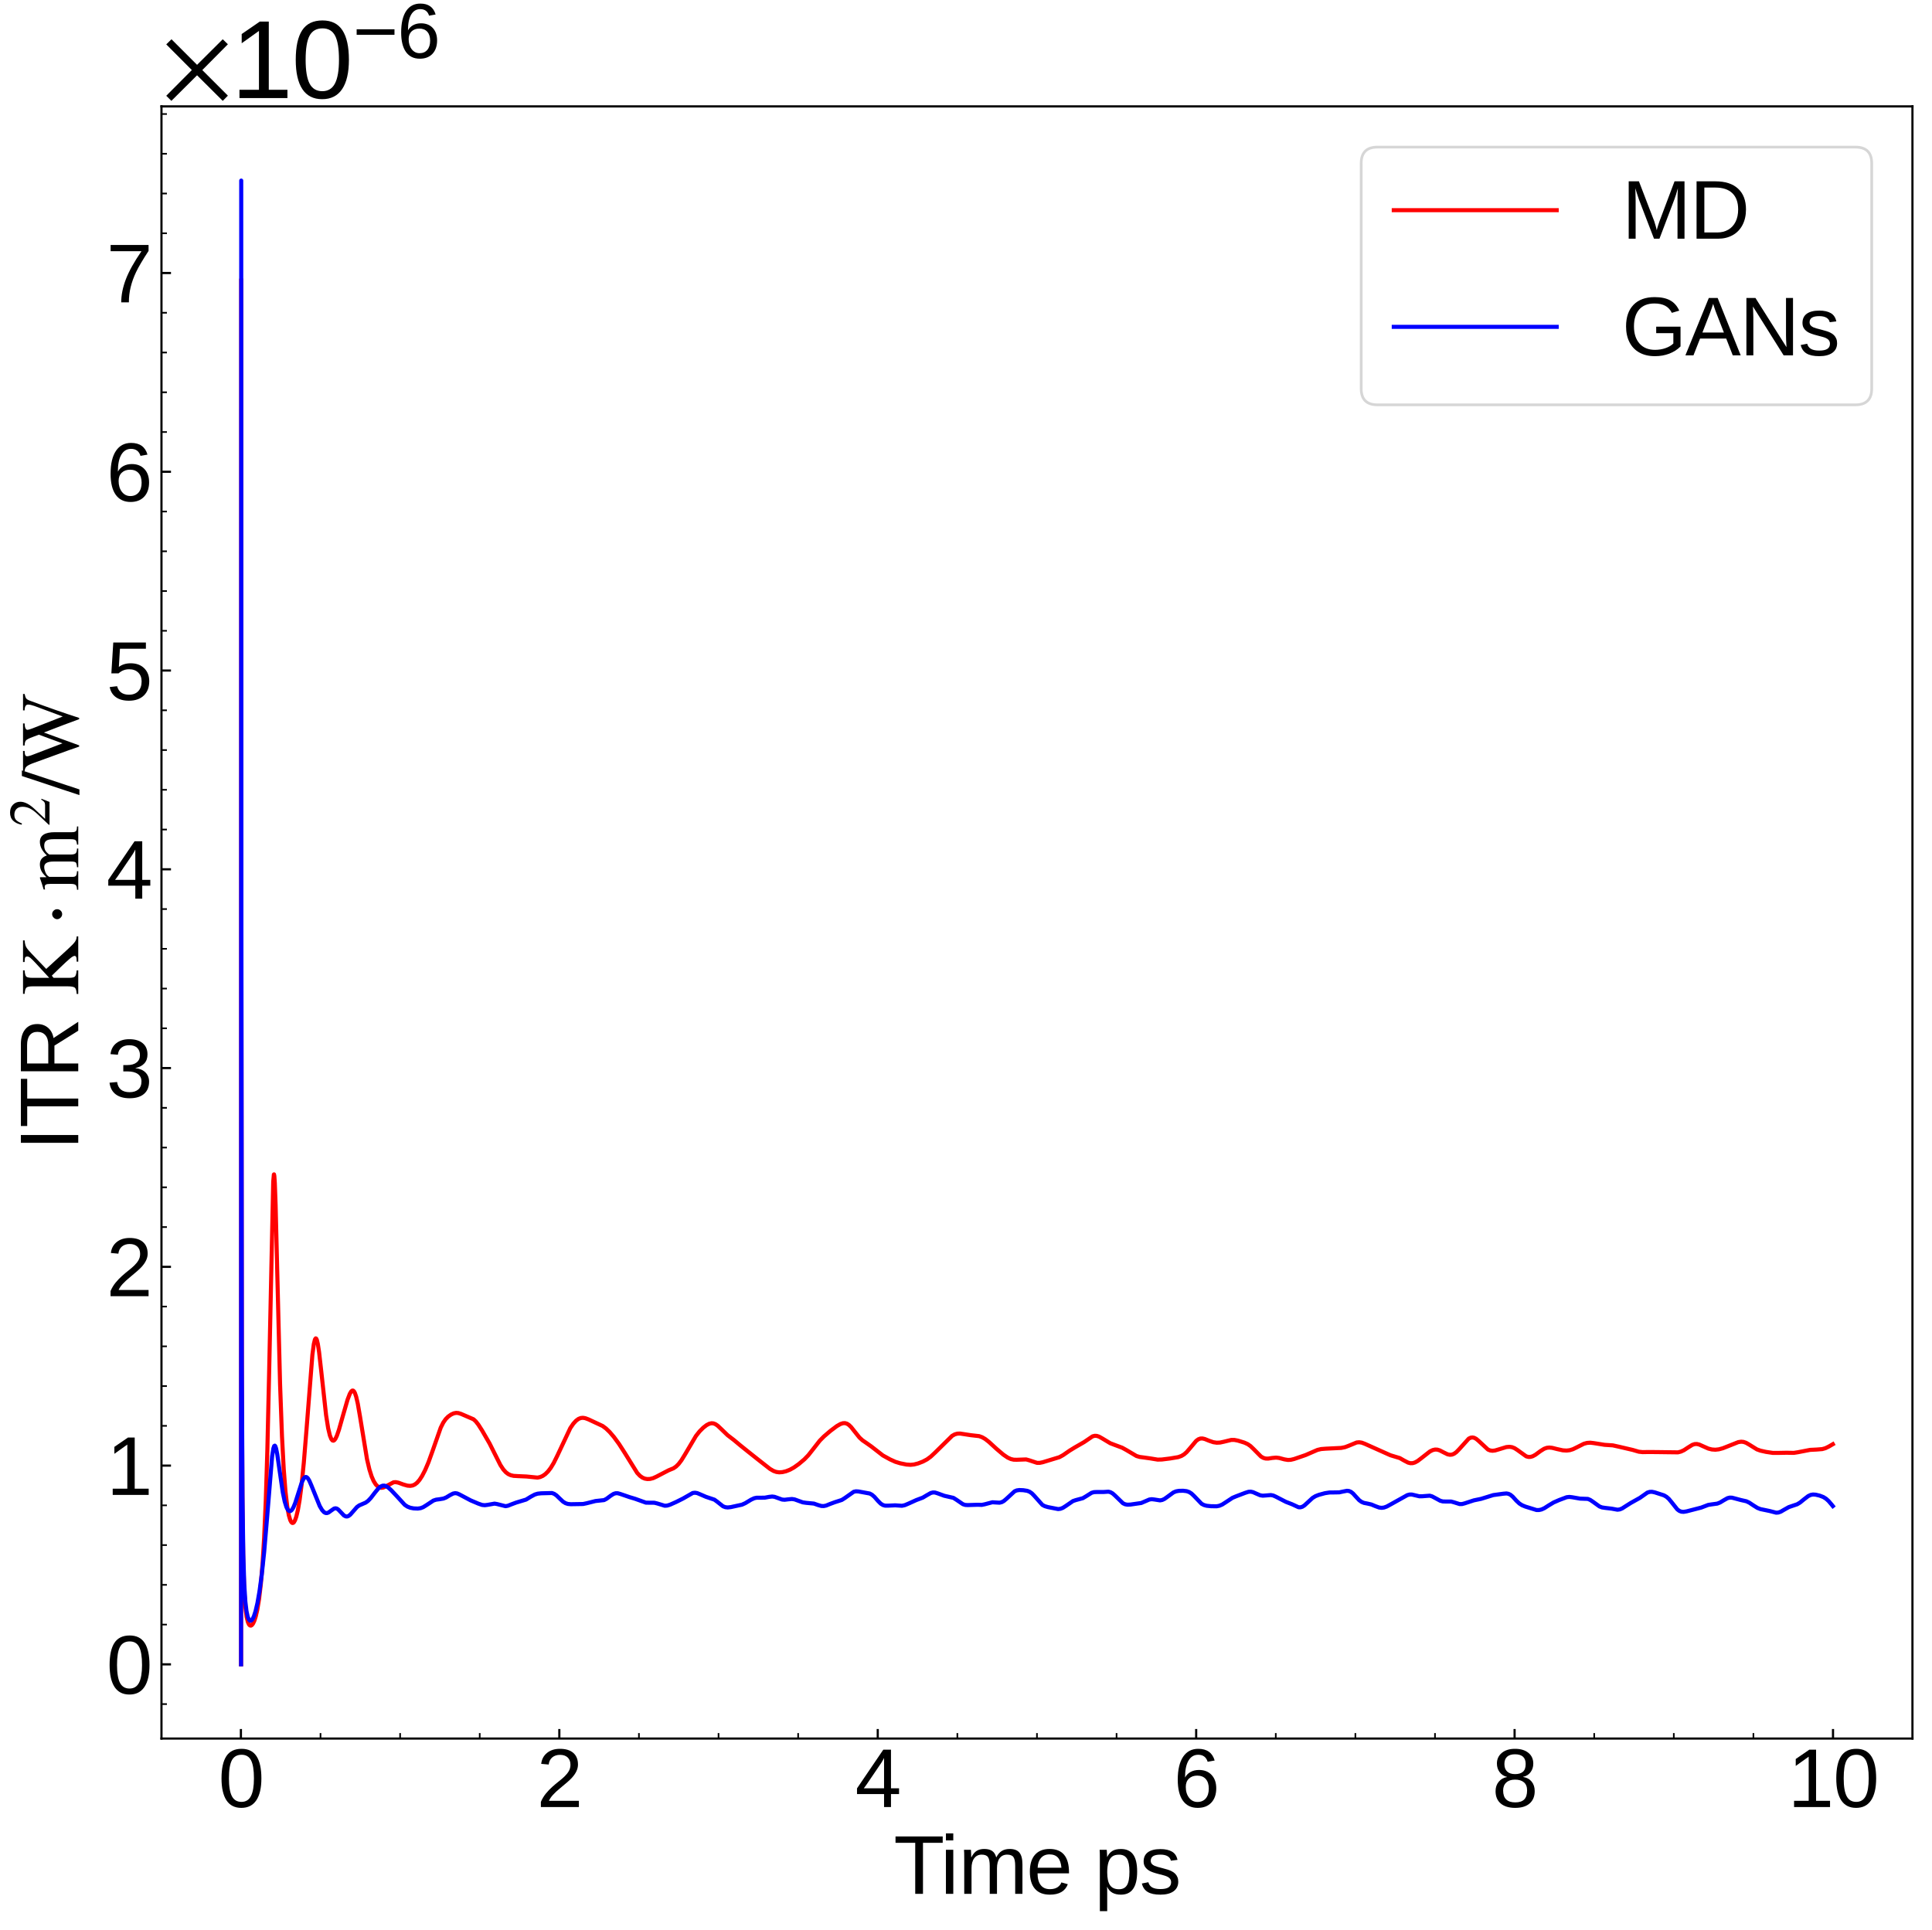<?xml version="1.0" encoding="utf-8" standalone="no"?>
<!DOCTYPE svg PUBLIC "-//W3C//DTD SVG 1.1//EN"
  "http://www.w3.org/Graphics/SVG/1.1/DTD/svg11.dtd">
<svg xmlns:xlink="http://www.w3.org/1999/xlink" width="711.486pt" height="711.022pt" viewBox="0 0 711.486 711.022" xmlns="http://www.w3.org/2000/svg" version="1.1">
 <defs>
  <style type="text/css">*{stroke-linejoin: round; stroke-linecap: butt}</style>
 </defs>
 <g id="figure_1">
  <g id="patch_1">
   <path d="M 0 711.022 
L 711.486 711.022 
L 711.486 0 
L 0 0 
z
" style="fill: #ffffff"/>
  </g>
  <g id="axes_1">
   <g id="patch_2">
    <path d="M 59.466 640.39 
L 704.286 640.39 
L 704.286 39.188 
L 59.466 39.188 
z
" style="fill: #ffffff"/>
   </g>
   <g id="matplotlib.axis_1">
    <g id="xtick_1">
     <g id="line2d_1">
      <defs>
       <path id="mc6b7f82a05" d="M 0 0 
L 0 -3.5 
" style="stroke: #000000; stroke-width: 0.8"/>
      </defs>
      <g>
       <use xlink:href="#mc6b7f82a05" x="88.717" y="640.39" style="stroke: #000000; stroke-width: 0.8"/>
      </g>
     </g>
     <g id="text_1">
      <!-- 0 -->
      <g transform="translate(80.376 665.631) scale(0.3 -0.3)">
       <defs>
        <path id="LiberationSans-30" d="M 3309 2203 
Q 3309 1100 2920 518 
Q 2531 -63 1772 -63 
Q 1013 -63 631 515 
Q 250 1094 250 2203 
Q 250 3338 620 3903 
Q 991 4469 1791 4469 
Q 2569 4469 2939 3897 
Q 3309 3325 3309 2203 
z
M 2738 2203 
Q 2738 3156 2517 3584 
Q 2297 4013 1791 4013 
Q 1272 4013 1045 3591 
Q 819 3169 819 2203 
Q 819 1266 1048 831 
Q 1278 397 1778 397 
Q 2275 397 2506 840 
Q 2738 1284 2738 2203 
z
" transform="scale(0.016)"/>
       </defs>
       <use xlink:href="#LiberationSans-30"/>
      </g>
     </g>
    </g>
    <g id="xtick_2">
     <g id="line2d_2">
      <g>
       <use xlink:href="#mc6b7f82a05" x="205.98" y="640.39" style="stroke: #000000; stroke-width: 0.8"/>
      </g>
     </g>
     <g id="text_2">
      <!-- 2 -->
      <g transform="translate(197.639 665.631) scale(0.3 -0.3)">
       <defs>
        <path id="LiberationSans-32" d="M 322 0 
L 322 397 
Q 481 763 711 1042 
Q 941 1322 1194 1548 
Q 1447 1775 1695 1969 
Q 1944 2163 2144 2356 
Q 2344 2550 2467 2762 
Q 2591 2975 2591 3244 
Q 2591 3606 2378 3806 
Q 2166 4006 1788 4006 
Q 1428 4006 1195 3811 
Q 963 3616 922 3263 
L 347 3316 
Q 409 3844 795 4156 
Q 1181 4469 1788 4469 
Q 2453 4469 2811 4155 
Q 3169 3841 3169 3263 
Q 3169 3006 3051 2753 
Q 2934 2500 2703 2247 
Q 2472 1994 1819 1463 
Q 1459 1169 1246 933 
Q 1034 697 941 478 
L 3238 478 
L 3238 0 
L 322 0 
z
" transform="scale(0.016)"/>
       </defs>
       <use xlink:href="#LiberationSans-32"/>
      </g>
     </g>
    </g>
    <g id="xtick_3">
     <g id="line2d_3">
      <g>
       <use xlink:href="#mc6b7f82a05" x="323.244" y="640.39" style="stroke: #000000; stroke-width: 0.8"/>
      </g>
     </g>
     <g id="text_3">
      <!-- 4 -->
      <g transform="translate(314.902 665.631) scale(0.3 -0.3)">
       <defs>
        <path id="LiberationSans-34" d="M 2753 997 
L 2753 0 
L 2222 0 
L 2222 997 
L 147 997 
L 147 1434 
L 2163 4403 
L 2753 4403 
L 2753 1441 
L 3372 1441 
L 3372 997 
L 2753 997 
z
M 2222 3769 
Q 2216 3750 2134 3603 
Q 2053 3456 2013 3397 
L 884 1734 
L 716 1503 
L 666 1441 
L 2222 1441 
L 2222 3769 
z
" transform="scale(0.016)"/>
       </defs>
       <use xlink:href="#LiberationSans-34"/>
      </g>
     </g>
    </g>
    <g id="xtick_4">
     <g id="line2d_4">
      <g>
       <use xlink:href="#mc6b7f82a05" x="440.507" y="640.39" style="stroke: #000000; stroke-width: 0.8"/>
      </g>
     </g>
     <g id="text_4">
      <!-- 6 -->
      <g transform="translate(432.166 665.631) scale(0.3 -0.3)">
       <defs>
        <path id="LiberationSans-36" d="M 3278 1441 
Q 3278 744 2900 340 
Q 2522 -63 1856 -63 
Q 1113 -63 719 490 
Q 325 1044 325 2100 
Q 325 3244 734 3856 
Q 1144 4469 1900 4469 
Q 2897 4469 3156 3572 
L 2619 3475 
Q 2453 4013 1894 4013 
Q 1413 4013 1148 3564 
Q 884 3116 884 2266 
Q 1038 2550 1316 2698 
Q 1594 2847 1953 2847 
Q 2563 2847 2920 2465 
Q 3278 2084 3278 1441 
z
M 2706 1416 
Q 2706 1894 2472 2153 
Q 2238 2413 1819 2413 
Q 1425 2413 1183 2183 
Q 941 1953 941 1550 
Q 941 1041 1192 716 
Q 1444 391 1838 391 
Q 2244 391 2475 664 
Q 2706 938 2706 1416 
z
" transform="scale(0.016)"/>
       </defs>
       <use xlink:href="#LiberationSans-36"/>
      </g>
     </g>
    </g>
    <g id="xtick_5">
     <g id="line2d_5">
      <g>
       <use xlink:href="#mc6b7f82a05" x="557.771" y="640.39" style="stroke: #000000; stroke-width: 0.8"/>
      </g>
     </g>
     <g id="text_5">
      <!-- 8 -->
      <g transform="translate(549.429 665.631) scale(0.3 -0.3)">
       <defs>
        <path id="LiberationSans-38" d="M 3281 1228 
Q 3281 619 2893 278 
Q 2506 -63 1781 -63 
Q 1075 -63 676 271 
Q 278 606 278 1222 
Q 278 1653 525 1947 
Q 772 2241 1156 2303 
L 1156 2316 
Q 797 2400 589 2681 
Q 381 2963 381 3341 
Q 381 3844 757 4156 
Q 1134 4469 1769 4469 
Q 2419 4469 2795 4162 
Q 3172 3856 3172 3334 
Q 3172 2956 2962 2675 
Q 2753 2394 2391 2322 
L 2391 2309 
Q 2813 2241 3047 1952 
Q 3281 1663 3281 1228 
z
M 2588 3303 
Q 2588 4050 1769 4050 
Q 1372 4050 1164 3862 
Q 956 3675 956 3303 
Q 956 2925 1170 2726 
Q 1384 2528 1775 2528 
Q 2172 2528 2380 2711 
Q 2588 2894 2588 3303 
z
M 2697 1281 
Q 2697 1691 2453 1898 
Q 2209 2106 1769 2106 
Q 1341 2106 1100 1882 
Q 859 1659 859 1269 
Q 859 359 1788 359 
Q 2247 359 2472 579 
Q 2697 800 2697 1281 
z
" transform="scale(0.016)"/>
       </defs>
       <use xlink:href="#LiberationSans-38"/>
      </g>
     </g>
    </g>
    <g id="xtick_6">
     <g id="line2d_6">
      <g>
       <use xlink:href="#mc6b7f82a05" x="675.034" y="640.39" style="stroke: #000000; stroke-width: 0.8"/>
      </g>
     </g>
     <g id="text_6">
      <!-- 10 -->
      <g transform="translate(658.351 665.631) scale(0.3 -0.3)">
       <defs>
        <path id="LiberationSans-31" d="M 488 0 
L 488 478 
L 1609 478 
L 1609 3866 
L 616 3156 
L 616 3688 
L 1656 4403 
L 2175 4403 
L 2175 478 
L 3247 478 
L 3247 0 
L 488 0 
z
" transform="scale(0.016)"/>
       </defs>
       <use xlink:href="#LiberationSans-31"/>
       <use xlink:href="#LiberationSans-30" x="55.615"/>
      </g>
     </g>
    </g>
    <g id="xtick_7">
     <g id="line2d_7">
      <defs>
       <path id="md723e15dc6" d="M 0 0 
L 0 -2 
" style="stroke: #000000; stroke-width: 0.6"/>
      </defs>
      <g>
       <use xlink:href="#md723e15dc6" x="118.033" y="640.39" style="stroke: #000000; stroke-width: 0.6"/>
      </g>
     </g>
    </g>
    <g id="xtick_8">
     <g id="line2d_8">
      <g>
       <use xlink:href="#md723e15dc6" x="147.349" y="640.39" style="stroke: #000000; stroke-width: 0.6"/>
      </g>
     </g>
    </g>
    <g id="xtick_9">
     <g id="line2d_9">
      <g>
       <use xlink:href="#md723e15dc6" x="176.665" y="640.39" style="stroke: #000000; stroke-width: 0.6"/>
      </g>
     </g>
    </g>
    <g id="xtick_10">
     <g id="line2d_10">
      <g>
       <use xlink:href="#md723e15dc6" x="235.296" y="640.39" style="stroke: #000000; stroke-width: 0.6"/>
      </g>
     </g>
    </g>
    <g id="xtick_11">
     <g id="line2d_11">
      <g>
       <use xlink:href="#md723e15dc6" x="264.612" y="640.39" style="stroke: #000000; stroke-width: 0.6"/>
      </g>
     </g>
    </g>
    <g id="xtick_12">
     <g id="line2d_12">
      <g>
       <use xlink:href="#md723e15dc6" x="293.928" y="640.39" style="stroke: #000000; stroke-width: 0.6"/>
      </g>
     </g>
    </g>
    <g id="xtick_13">
     <g id="line2d_13">
      <g>
       <use xlink:href="#md723e15dc6" x="352.56" y="640.39" style="stroke: #000000; stroke-width: 0.6"/>
      </g>
     </g>
    </g>
    <g id="xtick_14">
     <g id="line2d_14">
      <g>
       <use xlink:href="#md723e15dc6" x="381.876" y="640.39" style="stroke: #000000; stroke-width: 0.6"/>
      </g>
     </g>
    </g>
    <g id="xtick_15">
     <g id="line2d_15">
      <g>
       <use xlink:href="#md723e15dc6" x="411.191" y="640.39" style="stroke: #000000; stroke-width: 0.6"/>
      </g>
     </g>
    </g>
    <g id="xtick_16">
     <g id="line2d_16">
      <g>
       <use xlink:href="#md723e15dc6" x="469.823" y="640.39" style="stroke: #000000; stroke-width: 0.6"/>
      </g>
     </g>
    </g>
    <g id="xtick_17">
     <g id="line2d_17">
      <g>
       <use xlink:href="#md723e15dc6" x="499.139" y="640.39" style="stroke: #000000; stroke-width: 0.6"/>
      </g>
     </g>
    </g>
    <g id="xtick_18">
     <g id="line2d_18">
      <g>
       <use xlink:href="#md723e15dc6" x="528.455" y="640.39" style="stroke: #000000; stroke-width: 0.6"/>
      </g>
     </g>
    </g>
    <g id="xtick_19">
     <g id="line2d_19">
      <g>
       <use xlink:href="#md723e15dc6" x="587.087" y="640.39" style="stroke: #000000; stroke-width: 0.6"/>
      </g>
     </g>
    </g>
    <g id="xtick_20">
     <g id="line2d_20">
      <g>
       <use xlink:href="#md723e15dc6" x="616.403" y="640.39" style="stroke: #000000; stroke-width: 0.6"/>
      </g>
     </g>
    </g>
    <g id="xtick_21">
     <g id="line2d_21">
      <g>
       <use xlink:href="#md723e15dc6" x="645.718" y="640.39" style="stroke: #000000; stroke-width: 0.6"/>
      </g>
     </g>
    </g>
    <g id="text_7">
     <!-- Time ps -->
     <g transform="translate(329.099 697.597) scale(0.3 -0.3)">
      <defs>
       <path id="LiberationSans-54" d="M 2250 3916 
L 2250 0 
L 1656 0 
L 1656 3916 
L 144 3916 
L 144 4403 
L 3763 4403 
L 3763 3916 
L 2250 3916 
z
" transform="scale(0.016)"/>
       <path id="LiberationSans-69" d="M 428 4100 
L 428 4638 
L 991 4638 
L 991 4100 
L 428 4100 
z
M 428 0 
L 428 3381 
L 991 3381 
L 991 0 
L 428 0 
z
" transform="scale(0.016)"/>
       <path id="LiberationSans-6d" d="M 2400 0 
L 2400 2144 
Q 2400 2634 2265 2821 
Q 2131 3009 1781 3009 
Q 1422 3009 1212 2734 
Q 1003 2459 1003 1959 
L 1003 0 
L 444 0 
L 444 2659 
Q 444 3250 425 3381 
L 956 3381 
Q 959 3366 962 3297 
Q 966 3228 970 3139 
Q 975 3050 981 2803 
L 991 2803 
Q 1172 3163 1406 3303 
Q 1641 3444 1978 3444 
Q 2363 3444 2586 3291 
Q 2809 3138 2897 2803 
L 2906 2803 
Q 3081 3144 3329 3294 
Q 3578 3444 3931 3444 
Q 4444 3444 4676 3166 
Q 4909 2888 4909 2253 
L 4909 0 
L 4353 0 
L 4353 2144 
Q 4353 2634 4218 2821 
Q 4084 3009 3734 3009 
Q 3366 3009 3161 2736 
Q 2956 2463 2956 1959 
L 2956 0 
L 2400 0 
z
" transform="scale(0.016)"/>
       <path id="LiberationSans-65" d="M 863 1572 
Q 863 991 1103 675 
Q 1344 359 1806 359 
Q 2172 359 2392 506 
Q 2613 653 2691 878 
L 3184 738 
Q 2881 -63 1806 -63 
Q 1056 -63 664 384 
Q 272 831 272 1713 
Q 272 2550 664 2997 
Q 1056 3444 1784 3444 
Q 3275 3444 3275 1647 
L 3275 1572 
L 863 1572 
z
M 2694 2003 
Q 2647 2538 2422 2783 
Q 2197 3028 1775 3028 
Q 1366 3028 1127 2754 
Q 888 2481 869 2003 
L 2694 2003 
z
" transform="scale(0.016)"/>
       <path id="LiberationSans-20" transform="scale(0.016)"/>
       <path id="LiberationSans-70" d="M 3291 1706 
Q 3291 -63 2047 -63 
Q 1266 -63 997 525 
L 981 525 
Q 994 500 994 -6 
L 994 -1328 
L 431 -1328 
L 431 2691 
Q 431 3213 413 3381 
L 956 3381 
Q 959 3369 965 3292 
Q 972 3216 980 3056 
Q 988 2897 988 2838 
L 1000 2838 
Q 1150 3150 1397 3295 
Q 1644 3441 2047 3441 
Q 2672 3441 2981 3022 
Q 3291 2603 3291 1706 
z
M 2700 1694 
Q 2700 2400 2509 2703 
Q 2319 3006 1903 3006 
Q 1569 3006 1380 2865 
Q 1191 2725 1092 2426 
Q 994 2128 994 1650 
Q 994 984 1206 668 
Q 1419 353 1897 353 
Q 2316 353 2508 661 
Q 2700 969 2700 1694 
z
" transform="scale(0.016)"/>
       <path id="LiberationSans-73" d="M 2969 934 
Q 2969 456 2608 196 
Q 2247 -63 1597 -63 
Q 966 -63 623 145 
Q 281 353 178 794 
L 675 891 
Q 747 619 972 492 
Q 1197 366 1597 366 
Q 2025 366 2223 497 
Q 2422 628 2422 891 
Q 2422 1091 2284 1216 
Q 2147 1341 1841 1422 
L 1438 1528 
Q 953 1653 748 1773 
Q 544 1894 428 2066 
Q 313 2238 313 2488 
Q 313 2950 642 3192 
Q 972 3434 1603 3434 
Q 2163 3434 2492 3237 
Q 2822 3041 2909 2606 
L 2403 2544 
Q 2356 2769 2151 2889 
Q 1947 3009 1603 3009 
Q 1222 3009 1040 2893 
Q 859 2778 859 2544 
Q 859 2400 934 2306 
Q 1009 2213 1156 2147 
Q 1303 2081 1775 1966 
Q 2222 1853 2419 1758 
Q 2616 1663 2730 1547 
Q 2844 1431 2906 1279 
Q 2969 1128 2969 934 
z
" transform="scale(0.016)"/>
      </defs>
      <use xlink:href="#LiberationSans-54"/>
      <use xlink:href="#LiberationSans-69" x="57.334"/>
      <use xlink:href="#LiberationSans-6d" x="79.551"/>
      <use xlink:href="#LiberationSans-65" x="162.852"/>
      <use xlink:href="#LiberationSans-20" x="218.467"/>
      <use xlink:href="#LiberationSans-70" x="246.25"/>
      <use xlink:href="#LiberationSans-73" x="301.865"/>
     </g>
    </g>
   </g>
   <g id="matplotlib.axis_2">
    <g id="ytick_1">
     <g id="line2d_22">
      <defs>
       <path id="mfc052a0c16" d="M 0 0 
L 3.5 0 
" style="stroke: #000000; stroke-width: 0.8"/>
      </defs>
      <g>
       <use xlink:href="#mfc052a0c16" x="59.466" y="613.063" style="stroke: #000000; stroke-width: 0.8"/>
      </g>
     </g>
     <g id="text_8">
      <!-- $\mathdefault{0}$ -->
      <g transform="translate(39.166 623.933) scale(0.3 -0.3)">
       <use xlink:href="#LiberationSans-30" transform="translate(0 0.172)"/>
      </g>
     </g>
    </g>
    <g id="ytick_2">
     <g id="line2d_23">
      <g>
       <use xlink:href="#mfc052a0c16" x="59.466" y="539.849" style="stroke: #000000; stroke-width: 0.8"/>
      </g>
     </g>
     <g id="text_9">
      <!-- $\mathdefault{1}$ -->
      <g transform="translate(39.166 550.72) scale(0.3 -0.3)">
       <use xlink:href="#LiberationSans-31" transform="translate(0 0.203)"/>
      </g>
     </g>
    </g>
    <g id="ytick_3">
     <g id="line2d_24">
      <g>
       <use xlink:href="#mfc052a0c16" x="59.466" y="466.636" style="stroke: #000000; stroke-width: 0.8"/>
      </g>
     </g>
     <g id="text_10">
      <!-- $\mathdefault{2}$ -->
      <g transform="translate(39.166 477.506) scale(0.3 -0.3)">
       <use xlink:href="#LiberationSans-32" transform="translate(0 0.172)"/>
      </g>
     </g>
    </g>
    <g id="ytick_4">
     <g id="line2d_25">
      <g>
       <use xlink:href="#mfc052a0c16" x="59.466" y="393.422" style="stroke: #000000; stroke-width: 0.8"/>
      </g>
     </g>
     <g id="text_11">
      <!-- $\mathdefault{3}$ -->
      <g transform="translate(39.166 404.292) scale(0.3 -0.3)">
       <defs>
        <path id="LiberationSans-33" d="M 3278 1216 
Q 3278 606 2890 271 
Q 2503 -63 1784 -63 
Q 1116 -63 717 239 
Q 319 541 244 1131 
L 825 1184 
Q 938 403 1784 403 
Q 2209 403 2451 612 
Q 2694 822 2694 1234 
Q 2694 1594 2417 1795 
Q 2141 1997 1619 1997 
L 1300 1997 
L 1300 2484 
L 1606 2484 
Q 2069 2484 2323 2686 
Q 2578 2888 2578 3244 
Q 2578 3597 2370 3801 
Q 2163 4006 1753 4006 
Q 1381 4006 1151 3815 
Q 922 3625 884 3278 
L 319 3322 
Q 381 3863 767 4166 
Q 1153 4469 1759 4469 
Q 2422 4469 2789 4161 
Q 3156 3853 3156 3303 
Q 3156 2881 2920 2617 
Q 2684 2353 2234 2259 
L 2234 2247 
Q 2728 2194 3003 1916 
Q 3278 1638 3278 1216 
z
" transform="scale(0.016)"/>
       </defs>
       <use xlink:href="#LiberationSans-33" transform="translate(0 0.172)"/>
      </g>
     </g>
    </g>
    <g id="ytick_5">
     <g id="line2d_26">
      <g>
       <use xlink:href="#mfc052a0c16" x="59.466" y="320.208" style="stroke: #000000; stroke-width: 0.8"/>
      </g>
     </g>
     <g id="text_12">
      <!-- $\mathdefault{4}$ -->
      <g transform="translate(39.166 331.078) scale(0.3 -0.3)">
       <use xlink:href="#LiberationSans-34" transform="translate(0 0.203)"/>
      </g>
     </g>
    </g>
    <g id="ytick_6">
     <g id="line2d_27">
      <g>
       <use xlink:href="#mfc052a0c16" x="59.466" y="246.994" style="stroke: #000000; stroke-width: 0.8"/>
      </g>
     </g>
     <g id="text_13">
      <!-- $\mathdefault{5}$ -->
      <g transform="translate(39.166 257.865) scale(0.3 -0.3)">
       <defs>
        <path id="LiberationSans-35" d="M 3291 1434 
Q 3291 738 2877 337 
Q 2463 -63 1728 -63 
Q 1113 -63 734 206 
Q 356 475 256 984 
L 825 1050 
Q 1003 397 1741 397 
Q 2194 397 2450 670 
Q 2706 944 2706 1422 
Q 2706 1838 2448 2094 
Q 2191 2350 1753 2350 
Q 1525 2350 1328 2278 
Q 1131 2206 934 2034 
L 384 2034 
L 531 4403 
L 3034 4403 
L 3034 3925 
L 1044 3925 
L 959 2528 
Q 1325 2809 1869 2809 
Q 2519 2809 2905 2428 
Q 3291 2047 3291 1434 
z
" transform="scale(0.016)"/>
       </defs>
       <use xlink:href="#LiberationSans-35" transform="translate(0 0.203)"/>
      </g>
     </g>
    </g>
    <g id="ytick_7">
     <g id="line2d_28">
      <g>
       <use xlink:href="#mfc052a0c16" x="59.466" y="173.781" style="stroke: #000000; stroke-width: 0.8"/>
      </g>
     </g>
     <g id="text_14">
      <!-- $\mathdefault{6}$ -->
      <g transform="translate(39.166 184.651) scale(0.3 -0.3)">
       <use xlink:href="#LiberationSans-36" transform="translate(0 0.172)"/>
      </g>
     </g>
    </g>
    <g id="ytick_8">
     <g id="line2d_29">
      <g>
       <use xlink:href="#mfc052a0c16" x="59.466" y="100.567" style="stroke: #000000; stroke-width: 0.8"/>
      </g>
     </g>
     <g id="text_15">
      <!-- $\mathdefault{7}$ -->
      <g transform="translate(39.166 111.437) scale(0.3 -0.3)">
       <defs>
        <path id="LiberationSans-37" d="M 3238 3947 
Q 2563 2916 2284 2331 
Q 2006 1747 1867 1178 
Q 1728 609 1728 0 
L 1141 0 
Q 1141 844 1498 1776 
Q 1856 2709 2694 3925 
L 328 3925 
L 328 4403 
L 3238 4403 
L 3238 3947 
z
" transform="scale(0.016)"/>
       </defs>
       <use xlink:href="#LiberationSans-37" transform="translate(0 0.203)"/>
      </g>
     </g>
    </g>
    <g id="ytick_9">
     <g id="line2d_30">
      <defs>
       <path id="ma33bd21915" d="M 0 0 
L 2 0 
" style="stroke: #000000; stroke-width: 0.6"/>
      </defs>
      <g>
       <use xlink:href="#ma33bd21915" x="59.466" y="627.706" style="stroke: #000000; stroke-width: 0.6"/>
      </g>
     </g>
    </g>
    <g id="ytick_10">
     <g id="line2d_31">
      <g>
       <use xlink:href="#ma33bd21915" x="59.466" y="598.42" style="stroke: #000000; stroke-width: 0.6"/>
      </g>
     </g>
    </g>
    <g id="ytick_11">
     <g id="line2d_32">
      <g>
       <use xlink:href="#ma33bd21915" x="59.466" y="583.778" style="stroke: #000000; stroke-width: 0.6"/>
      </g>
     </g>
    </g>
    <g id="ytick_12">
     <g id="line2d_33">
      <g>
       <use xlink:href="#ma33bd21915" x="59.466" y="569.135" style="stroke: #000000; stroke-width: 0.6"/>
      </g>
     </g>
    </g>
    <g id="ytick_13">
     <g id="line2d_34">
      <g>
       <use xlink:href="#ma33bd21915" x="59.466" y="554.492" style="stroke: #000000; stroke-width: 0.6"/>
      </g>
     </g>
    </g>
    <g id="ytick_14">
     <g id="line2d_35">
      <g>
       <use xlink:href="#ma33bd21915" x="59.466" y="525.207" style="stroke: #000000; stroke-width: 0.6"/>
      </g>
     </g>
    </g>
    <g id="ytick_15">
     <g id="line2d_36">
      <g>
       <use xlink:href="#ma33bd21915" x="59.466" y="510.564" style="stroke: #000000; stroke-width: 0.6"/>
      </g>
     </g>
    </g>
    <g id="ytick_16">
     <g id="line2d_37">
      <g>
       <use xlink:href="#ma33bd21915" x="59.466" y="495.921" style="stroke: #000000; stroke-width: 0.6"/>
      </g>
     </g>
    </g>
    <g id="ytick_17">
     <g id="line2d_38">
      <g>
       <use xlink:href="#ma33bd21915" x="59.466" y="481.278" style="stroke: #000000; stroke-width: 0.6"/>
      </g>
     </g>
    </g>
    <g id="ytick_18">
     <g id="line2d_39">
      <g>
       <use xlink:href="#ma33bd21915" x="59.466" y="451.993" style="stroke: #000000; stroke-width: 0.6"/>
      </g>
     </g>
    </g>
    <g id="ytick_19">
     <g id="line2d_40">
      <g>
       <use xlink:href="#ma33bd21915" x="59.466" y="437.35" style="stroke: #000000; stroke-width: 0.6"/>
      </g>
     </g>
    </g>
    <g id="ytick_20">
     <g id="line2d_41">
      <g>
       <use xlink:href="#ma33bd21915" x="59.466" y="422.707" style="stroke: #000000; stroke-width: 0.6"/>
      </g>
     </g>
    </g>
    <g id="ytick_21">
     <g id="line2d_42">
      <g>
       <use xlink:href="#ma33bd21915" x="59.466" y="408.065" style="stroke: #000000; stroke-width: 0.6"/>
      </g>
     </g>
    </g>
    <g id="ytick_22">
     <g id="line2d_43">
      <g>
       <use xlink:href="#ma33bd21915" x="59.466" y="378.779" style="stroke: #000000; stroke-width: 0.6"/>
      </g>
     </g>
    </g>
    <g id="ytick_23">
     <g id="line2d_44">
      <g>
       <use xlink:href="#ma33bd21915" x="59.466" y="364.136" style="stroke: #000000; stroke-width: 0.6"/>
      </g>
     </g>
    </g>
    <g id="ytick_24">
     <g id="line2d_45">
      <g>
       <use xlink:href="#ma33bd21915" x="59.466" y="349.494" style="stroke: #000000; stroke-width: 0.6"/>
      </g>
     </g>
    </g>
    <g id="ytick_25">
     <g id="line2d_46">
      <g>
       <use xlink:href="#ma33bd21915" x="59.466" y="334.851" style="stroke: #000000; stroke-width: 0.6"/>
      </g>
     </g>
    </g>
    <g id="ytick_26">
     <g id="line2d_47">
      <g>
       <use xlink:href="#ma33bd21915" x="59.466" y="305.565" style="stroke: #000000; stroke-width: 0.6"/>
      </g>
     </g>
    </g>
    <g id="ytick_27">
     <g id="line2d_48">
      <g>
       <use xlink:href="#ma33bd21915" x="59.466" y="290.923" style="stroke: #000000; stroke-width: 0.6"/>
      </g>
     </g>
    </g>
    <g id="ytick_28">
     <g id="line2d_49">
      <g>
       <use xlink:href="#ma33bd21915" x="59.466" y="276.28" style="stroke: #000000; stroke-width: 0.6"/>
      </g>
     </g>
    </g>
    <g id="ytick_29">
     <g id="line2d_50">
      <g>
       <use xlink:href="#ma33bd21915" x="59.466" y="261.637" style="stroke: #000000; stroke-width: 0.6"/>
      </g>
     </g>
    </g>
    <g id="ytick_30">
     <g id="line2d_51">
      <g>
       <use xlink:href="#ma33bd21915" x="59.466" y="232.352" style="stroke: #000000; stroke-width: 0.6"/>
      </g>
     </g>
    </g>
    <g id="ytick_31">
     <g id="line2d_52">
      <g>
       <use xlink:href="#ma33bd21915" x="59.466" y="217.709" style="stroke: #000000; stroke-width: 0.6"/>
      </g>
     </g>
    </g>
    <g id="ytick_32">
     <g id="line2d_53">
      <g>
       <use xlink:href="#ma33bd21915" x="59.466" y="203.066" style="stroke: #000000; stroke-width: 0.6"/>
      </g>
     </g>
    </g>
    <g id="ytick_33">
     <g id="line2d_54">
      <g>
       <use xlink:href="#ma33bd21915" x="59.466" y="188.423" style="stroke: #000000; stroke-width: 0.6"/>
      </g>
     </g>
    </g>
    <g id="ytick_34">
     <g id="line2d_55">
      <g>
       <use xlink:href="#ma33bd21915" x="59.466" y="159.138" style="stroke: #000000; stroke-width: 0.6"/>
      </g>
     </g>
    </g>
    <g id="ytick_35">
     <g id="line2d_56">
      <g>
       <use xlink:href="#ma33bd21915" x="59.466" y="144.495" style="stroke: #000000; stroke-width: 0.6"/>
      </g>
     </g>
    </g>
    <g id="ytick_36">
     <g id="line2d_57">
      <g>
       <use xlink:href="#ma33bd21915" x="59.466" y="129.852" style="stroke: #000000; stroke-width: 0.6"/>
      </g>
     </g>
    </g>
    <g id="ytick_37">
     <g id="line2d_58">
      <g>
       <use xlink:href="#ma33bd21915" x="59.466" y="115.21" style="stroke: #000000; stroke-width: 0.6"/>
      </g>
     </g>
    </g>
    <g id="ytick_38">
     <g id="line2d_59">
      <g>
       <use xlink:href="#ma33bd21915" x="59.466" y="85.924" style="stroke: #000000; stroke-width: 0.6"/>
      </g>
     </g>
    </g>
    <g id="ytick_39">
     <g id="line2d_60">
      <g>
       <use xlink:href="#ma33bd21915" x="59.466" y="71.281" style="stroke: #000000; stroke-width: 0.6"/>
      </g>
     </g>
    </g>
    <g id="ytick_40">
     <g id="line2d_61">
      <g>
       <use xlink:href="#ma33bd21915" x="59.466" y="56.639" style="stroke: #000000; stroke-width: 0.6"/>
      </g>
     </g>
    </g>
    <g id="ytick_41">
     <g id="line2d_62">
      <g>
       <use xlink:href="#ma33bd21915" x="59.466" y="41.996" style="stroke: #000000; stroke-width: 0.6"/>
      </g>
     </g>
    </g>
    <g id="text_16">
     <!-- ITR $\mathrm{K} \cdot \mathrm{m}^2 / \mathrm{W}$ -->
     <g transform="translate(28.941 423.789) rotate(-90) scale(0.3 -0.3)">
      <defs>
       <path id="LiberationSans-49" d="M 591 0 
L 591 4403 
L 1188 4403 
L 1188 0 
L 591 0 
z
" transform="scale(0.016)"/>
       <path id="LiberationSans-52" d="M 3638 0 
L 2494 1828 
L 1122 1828 
L 1122 0 
L 525 0 
L 525 4403 
L 2597 4403 
Q 3341 4403 3745 4070 
Q 4150 3738 4150 3144 
Q 4150 2653 3864 2318 
Q 3578 1984 3075 1897 
L 4325 0 
L 3638 0 
z
M 3550 3138 
Q 3550 3522 3289 3723 
Q 3028 3925 2538 3925 
L 1122 3925 
L 1122 2300 
L 2563 2300 
Q 3034 2300 3292 2520 
Q 3550 2741 3550 3138 
z
" transform="scale(0.016)"/>
       <path id="STIXGeneral-Regular-4b" d="M 4627 0 
L 2688 0 
L 2688 122 
L 2861 128 
Q 3130 134 3130 282 
Q 3130 397 2922 643 
Q 2714 890 2253 1370 
L 1613 2029 
L 1446 1894 
L 1446 710 
Q 1446 352 1548 253 
Q 1651 154 2016 122 
L 2016 0 
L 211 0 
L 211 122 
Q 589 141 691 262 
Q 794 384 794 800 
L 794 3514 
Q 794 3872 691 3981 
Q 589 4090 218 4115 
L 218 4237 
L 2022 4237 
L 2022 4115 
Q 1632 4090 1539 3987 
Q 1446 3885 1446 3507 
L 1446 2227 
L 2586 3277 
Q 2861 3533 2973 3667 
Q 3085 3802 3085 3910 
Q 3085 4013 3030 4057 
Q 2976 4102 2822 4109 
L 2662 4115 
L 2662 4237 
L 4320 4237 
L 4320 4115 
Q 3994 4090 3824 4003 
Q 3654 3917 3322 3597 
L 2131 2458 
L 3629 819 
Q 4026 384 4214 253 
Q 4403 122 4627 122 
L 4627 0 
z
" transform="scale(0.016)"/>
       <path id="STIXGeneral-Regular-22c5" d="M 1187 1888 
Q 1299 1773 1299 1619 
Q 1299 1466 1187 1350 
Q 1075 1235 921 1235 
Q 768 1235 649 1353 
Q 531 1472 531 1619 
Q 531 1766 649 1884 
Q 768 2003 921 2003 
Q 1075 2003 1187 1888 
z
" transform="scale(0.016)"/>
       <path id="STIXGeneral-Regular-6d" d="M 4960 0 
L 3565 0 
L 3565 96 
Q 3834 122 3907 208 
Q 3981 294 3981 576 
L 3981 1894 
Q 3981 2278 3869 2444 
Q 3757 2611 3488 2611 
Q 3264 2611 3107 2521 
Q 2950 2432 2803 2221 
L 2803 608 
Q 2803 301 2896 201 
Q 2989 102 3264 96 
L 3264 0 
L 1830 0 
L 1830 96 
Q 2112 115 2189 188 
Q 2266 262 2266 550 
L 2266 1901 
Q 2266 2611 1850 2611 
Q 1670 2611 1468 2531 
Q 1267 2451 1171 2336 
Q 1088 2240 1088 2227 
L 1088 448 
Q 1088 243 1177 176 
Q 1267 109 1523 96 
L 1523 0 
L 102 0 
L 102 96 
Q 371 102 460 195 
Q 550 288 550 563 
L 550 2150 
Q 550 2387 499 2480 
Q 448 2573 326 2573 
Q 230 2573 122 2547 
L 122 2656 
Q 557 2778 1011 2944 
L 1062 2925 
L 1062 2451 
L 1075 2451 
Q 1363 2752 1584 2848 
Q 1805 2944 2054 2944 
Q 2560 2944 2733 2406 
Q 3232 2944 3776 2944 
Q 4518 2944 4518 1792 
L 4518 493 
Q 4518 282 4582 202 
Q 4646 122 4794 109 
L 4960 96 
L 4960 0 
z
" transform="scale(0.016)"/>
       <path id="STIXGeneral-Regular-32" d="M 3034 877 
L 2688 0 
L 186 0 
L 186 77 
L 1325 1286 
Q 1773 1754 1965 2144 
Q 2157 2534 2157 2950 
Q 2157 3379 1920 3616 
Q 1683 3853 1267 3853 
Q 922 3853 720 3673 
Q 518 3494 326 3021 
L 192 3053 
Q 301 3648 630 3987 
Q 960 4326 1523 4326 
Q 2054 4326 2380 4006 
Q 2707 3686 2707 3200 
Q 2707 2477 1888 1613 
L 832 486 
L 2330 486 
Q 2541 486 2665 569 
Q 2790 653 2944 915 
L 3034 877 
z
" transform="scale(0.016)"/>
       <path id="STIXGeneral-Regular-2f" d="M 1837 4326 
L 378 -90 
L -58 -90 
L 1408 4326 
L 1837 4326 
z
" transform="scale(0.016)"/>
       <path id="STIXGeneral-Regular-57" d="M 5965 4237 
L 5965 4115 
Q 5709 4064 5616 3990 
Q 5523 3917 5434 3667 
Q 4704 1709 4128 -70 
L 4032 -70 
Q 3642 1011 3008 2637 
L 2022 -70 
L 1926 -70 
Q 1709 576 1277 1753 
Q 845 2931 698 3347 
Q 538 3808 406 3958 
Q 275 4109 32 4115 
L 32 4237 
L 1594 4237 
L 1594 4115 
Q 1357 4109 1270 4064 
Q 1184 4019 1184 3917 
Q 1184 3808 1254 3616 
L 2176 1210 
L 2842 3021 
L 2662 3501 
Q 2509 3917 2400 4013 
Q 2291 4109 2010 4115 
L 2010 4237 
L 3706 4237 
L 3706 4115 
Q 3213 4102 3213 3891 
Q 3213 3808 3322 3520 
L 4237 1190 
L 5043 3360 
Q 5152 3667 5152 3853 
Q 5152 4109 4704 4115 
L 4704 4237 
L 5965 4237 
z
" transform="scale(0.016)"/>
      </defs>
      <use xlink:href="#LiberationSans-49" transform="translate(0 0.409)"/>
      <use xlink:href="#LiberationSans-54" transform="translate(27.783 0.409)"/>
      <use xlink:href="#LiberationSans-52" transform="translate(88.867 0.409)"/>
      <use xlink:href="#LiberationSans-20" transform="translate(161.084 0.409)"/>
      <use xlink:href="#STIXGeneral-Regular-4b" transform="translate(188.867 0.409)"/>
      <use xlink:href="#STIXGeneral-Regular-22c5" transform="translate(275.507 0.409)"/>
      <use xlink:href="#STIXGeneral-Regular-6d" transform="translate(318.547 0.409)"/>
      <use xlink:href="#STIXGeneral-Regular-32" transform="translate(397.89 35.684) scale(0.7)"/>
      <use xlink:href="#STIXGeneral-Regular-2f" transform="translate(437.3 0.409)"/>
      <use xlink:href="#STIXGeneral-Regular-57" transform="translate(465.1 0.409)"/>
     </g>
    </g>
    <g id="text_17">
     <!-- $\times\mathdefault{10^{−6}}\mathdefault{}$ -->
     <g transform="translate(59.466 36.188) scale(0.4 -0.4)">
      <defs>
       <path id="STIXGeneral-Regular-d7" d="M 3821 141 
L 3526 -160 
L 2048 1312 
L 570 -160 
L 275 134 
L 1747 1613 
L 275 3091 
L 576 3386 
L 2048 1914 
L 3526 3386 
L 3821 3098 
L 2349 1613 
L 3821 141 
z
" transform="scale(0.016)"/>
       <path id="LiberationSans-2212" d="M 316 1900 
L 316 2356 
L 3425 2356 
L 3425 1900 
L 316 1900 
z
" transform="scale(0.016)"/>
      </defs>
      <use xlink:href="#STIXGeneral-Regular-d7" transform="translate(0 0.141)"/>
      <use xlink:href="#LiberationSans-31" transform="translate(64 0.141)"/>
      <use xlink:href="#LiberationSans-30" transform="translate(119.615 0.141)"/>
      <use xlink:href="#LiberationSans-2212" transform="translate(176.155 37.12) scale(0.7)"/>
      <use xlink:href="#LiberationSans-36" transform="translate(217.034 37.12) scale(0.7)"/>
     </g>
    </g>
   </g>
   <g id="line2d_63">
    <path d="M 88.776 613.063 
L 88.834 102.937 
L 88.893 357.886 
L 89.069 510.672 
L 89.303 555.702 
L 89.596 575.551 
L 89.948 585.998 
L 90.359 592.018 
L 90.828 595.607 
L 91.297 597.515 
L 91.707 598.392 
L 92.059 598.74 
L 92.411 598.794 
L 92.763 598.594 
L 93.173 598.066 
L 93.642 597.08 
L 94.17 595.456 
L 94.756 592.919 
L 95.401 589.026 
L 96.046 583.595 
L 96.691 575.996 
L 97.277 566.374 
L 97.864 553.01 
L 98.45 534.417 
L 99.095 506.372 
L 100.619 435.273 
L 100.854 432.635 
L 100.912 432.58 
L 101.03 433.182 
L 101.206 435.767 
L 101.499 443.836 
L 102.085 467.869 
L 103.14 509.859 
L 103.844 529.041 
L 104.489 541.135 
L 105.134 549.401 
L 105.779 554.913 
L 106.365 558.155 
L 106.893 559.945 
L 107.303 560.715 
L 107.655 560.988 
L 107.948 560.959 
L 108.241 560.708 
L 108.652 559.991 
L 109.121 558.654 
L 109.707 556.194 
L 110.352 552.434 
L 111.056 547.005 
L 111.877 538.866 
L 112.873 526.607 
L 115.043 499.042 
L 115.57 495.064 
L 115.981 493.378 
L 116.274 492.984 
L 116.45 493.071 
L 116.684 493.55 
L 117.036 494.986 
L 117.505 498.027 
L 118.267 504.751 
L 120.085 521.28 
L 120.847 526.076 
L 121.492 528.784 
L 122.02 530.096 
L 122.43 530.591 
L 122.782 530.679 
L 123.134 530.486 
L 123.544 529.946 
L 124.072 528.833 
L 124.834 526.616 
L 126.183 521.83 
L 128 515.55 
L 128.821 513.407 
L 129.349 512.522 
L 129.759 512.212 
L 130.052 512.234 
L 130.346 512.483 
L 130.697 513.1 
L 131.166 514.472 
L 131.753 517.014 
L 132.574 521.747 
L 135.153 537.487 
L 136.033 541.241 
L 136.854 543.838 
L 137.616 545.578 
L 138.378 546.788 
L 139.082 547.514 
L 139.785 547.918 
L 140.43 548.04 
L 141.134 547.936 
L 141.955 547.573 
L 144.945 545.993 
L 145.766 545.952 
L 146.704 546.141 
L 148.58 546.825 
L 150.046 547.239 
L 151.101 547.32 
L 151.981 547.169 
L 152.801 546.791 
L 153.622 546.14 
L 154.502 545.121 
L 155.44 543.679 
L 156.554 541.532 
L 157.785 538.648 
L 159.192 534.753 
L 162.3 525.883 
L 163.238 524.015 
L 164.117 522.749 
L 165.056 521.799 
L 166.111 521.054 
L 167.108 520.601 
L 167.987 520.434 
L 168.808 520.5 
L 169.805 520.816 
L 174.378 522.791 
L 175.199 523.547 
L 176.137 524.734 
L 177.544 526.938 
L 180.3 531.713 
L 182.059 535.228 
L 184.287 539.653 
L 185.342 541.26 
L 186.28 542.303 
L 187.16 542.967 
L 188.098 543.398 
L 189.153 543.637 
L 190.678 543.727 
L 193.902 543.868 
L 197.948 544.278 
L 198.945 544.064 
L 199.883 543.645 
L 200.821 542.988 
L 201.818 542.005 
L 202.814 540.703 
L 203.928 538.857 
L 205.218 536.256 
L 210.026 526.033 
L 211.14 524.408 
L 212.137 523.32 
L 213.016 522.669 
L 213.837 522.333 
L 214.658 522.247 
L 215.537 522.39 
L 216.71 522.828 
L 221.928 525.263 
L 223.16 526.177 
L 224.508 527.469 
L 226.091 529.322 
L 227.967 531.886 
L 230.019 535.08 
L 234.651 542.543 
L 235.648 543.6 
L 236.586 544.279 
L 237.466 544.653 
L 238.404 544.814 
L 239.401 544.766 
L 240.515 544.482 
L 241.746 543.92 
L 246.202 541.596 
L 248.019 540.85 
L 248.958 540.206 
L 249.896 539.28 
L 250.951 537.891 
L 252.3 535.698 
L 256.286 528.947 
L 257.635 527.241 
L 258.984 525.888 
L 260.215 524.94 
L 261.212 524.429 
L 262.032 524.248 
L 262.736 524.305 
L 263.498 524.602 
L 264.319 525.17 
L 265.492 526.28 
L 267.954 528.657 
L 270.299 530.458 
L 272.703 532.464 
L 275.4 534.63 
L 279.27 537.704 
L 283.55 541.062 
L 284.84 541.814 
L 285.895 542.191 
L 286.951 542.335 
L 288.123 542.256 
L 289.472 541.933 
L 290.938 541.352 
L 292.404 540.532 
L 294.163 539.28 
L 296.215 537.552 
L 297.68 536.032 
L 299.264 534.028 
L 301.902 530.655 
L 303.426 529.119 
L 305.83 527.059 
L 308.176 525.299 
L 309.524 524.53 
L 310.462 524.231 
L 311.224 524.215 
L 311.928 524.429 
L 312.632 524.88 
L 313.452 525.681 
L 314.684 527.24 
L 316.501 529.509 
L 317.615 530.534 
L 319.081 531.536 
L 320.899 532.823 
L 325.12 536.107 
L 327.759 537.563 
L 329.752 538.466 
L 331.511 539.003 
L 333.798 539.462 
L 335.322 539.567 
L 336.612 539.438 
L 338.078 539.061 
L 339.895 538.358 
L 341.42 537.54 
L 342.768 536.547 
L 344.351 535.071 
L 350.625 528.902 
L 351.622 528.346 
L 352.56 528.082 
L 353.557 528.048 
L 354.964 528.259 
L 357.543 528.656 
L 360.592 529.001 
L 361.706 529.411 
L 362.82 530.058 
L 364.169 531.11 
L 366.983 533.685 
L 369.504 535.825 
L 371.087 536.9 
L 372.26 537.437 
L 373.315 537.678 
L 374.429 537.702 
L 377.889 537.579 
L 379.061 537.909 
L 381.876 538.835 
L 382.872 538.846 
L 383.986 538.622 
L 390.143 536.75 
L 391.491 536.005 
L 393.895 534.344 
L 395.83 533.157 
L 399.231 531.198 
L 402.338 529.085 
L 403.159 528.879 
L 403.921 528.916 
L 404.742 529.184 
L 405.856 529.809 
L 408.846 531.605 
L 410.488 532.234 
L 413.244 533.262 
L 414.827 534.138 
L 418.52 536.319 
L 419.693 536.667 
L 421.276 536.874 
L 423.563 537.195 
L 426.318 537.648 
L 427.843 537.611 
L 430.892 537.234 
L 433.882 536.732 
L 435.055 536.314 
L 436.051 535.718 
L 436.989 534.896 
L 438.162 533.542 
L 440.507 530.747 
L 441.328 530.153 
L 442.032 529.894 
L 442.794 529.858 
L 443.673 530.058 
L 445.315 530.725 
L 446.84 531.241 
L 448.071 531.422 
L 449.302 531.368 
L 450.709 531.063 
L 453.465 530.391 
L 454.579 530.401 
L 455.869 530.65 
L 458.273 531.39 
L 459.504 531.954 
L 460.501 532.649 
L 461.615 533.714 
L 464.37 536.503 
L 465.25 537.016 
L 466.071 537.25 
L 467.009 537.275 
L 468.533 537.037 
L 469.94 536.913 
L 471.054 537.042 
L 472.989 537.559 
L 474.279 537.771 
L 475.335 537.721 
L 476.566 537.426 
L 480.787 535.981 
L 482.722 535.138 
L 485.185 534.071 
L 486.533 533.756 
L 488.175 533.628 
L 493.921 533.342 
L 495.328 533.057 
L 496.677 532.551 
L 499.608 531.339 
L 500.546 531.255 
L 501.484 531.401 
L 502.598 531.817 
L 512.038 536.041 
L 515.497 537.087 
L 517.08 537.995 
L 518.546 538.75 
L 519.426 538.969 
L 520.246 538.948 
L 521.067 538.706 
L 522.064 538.158 
L 523.413 537.133 
L 526.579 534.649 
L 527.634 534.131 
L 528.514 533.936 
L 529.334 533.978 
L 530.214 534.249 
L 531.504 534.921 
L 533.087 535.699 
L 533.966 535.874 
L 534.729 535.797 
L 535.491 535.485 
L 536.312 534.894 
L 537.308 533.879 
L 540.885 529.918 
L 541.647 529.56 
L 542.292 529.488 
L 542.937 529.63 
L 543.641 530.011 
L 544.52 530.748 
L 547.979 533.956 
L 548.8 534.284 
L 549.621 534.388 
L 550.559 534.284 
L 551.908 533.889 
L 554.722 533.028 
L 555.895 532.929 
L 556.833 533.066 
L 557.771 533.439 
L 558.826 534.125 
L 562.051 536.441 
L 562.872 536.66 
L 563.634 536.646 
L 564.455 536.407 
L 565.452 535.858 
L 567.269 534.519 
L 568.618 533.672 
L 569.614 533.309 
L 570.553 533.203 
L 571.608 533.311 
L 573.425 533.768 
L 575.536 534.231 
L 576.943 534.314 
L 578.116 534.173 
L 579.289 533.806 
L 580.754 533.086 
L 583.276 531.817 
L 584.448 531.498 
L 585.621 531.417 
L 586.911 531.564 
L 590.898 532.2 
L 593.947 532.404 
L 596.468 532.961 
L 601.276 534.085 
L 603.504 534.737 
L 604.911 534.888 
L 607.197 534.849 
L 610.422 534.877 
L 617.927 534.974 
L 619.041 534.688 
L 620.155 534.168 
L 621.621 533.201 
L 623.204 532.219 
L 624.083 531.93 
L 624.904 531.9 
L 625.784 532.106 
L 627.074 532.681 
L 629.126 533.589 
L 630.416 533.911 
L 631.705 534.002 
L 632.995 533.861 
L 634.461 533.462 
L 636.63 532.606 
L 640.148 531.206 
L 641.204 531.049 
L 642.083 531.132 
L 643.021 531.458 
L 644.135 532.102 
L 647.008 533.882 
L 648.298 534.346 
L 650.35 534.802 
L 652.871 535.181 
L 654.513 535.188 
L 657.914 535.121 
L 660.611 535.166 
L 662.135 534.925 
L 666.591 534.062 
L 668.995 533.942 
L 671.047 533.778 
L 672.22 533.45 
L 673.451 532.853 
L 674.976 531.966 
L 674.976 531.966 
" clip-path="url(#p1ea8bbc9be)" style="fill: none; stroke: #ff0000; stroke-width: 1.5; stroke-linecap: square"/>
   </g>
   <g id="line2d_64">
    <path d="M 88.776 613.063 
L 88.834 66.515 
L 88.893 338.991 
L 89.069 502.757 
L 89.303 551.067 
L 89.596 572.348 
L 89.948 583.531 
L 90.359 589.955 
L 90.769 593.41 
L 91.238 595.574 
L 91.649 596.557 
L 92 596.94 
L 92.294 597.005 
L 92.645 596.824 
L 93.056 596.292 
L 93.525 595.291 
L 94.111 593.468 
L 94.815 590.435 
L 95.577 586.068 
L 96.398 580.009 
L 97.277 571.761 
L 98.274 560.056 
L 100.209 536.469 
L 100.678 533.51 
L 100.971 532.647 
L 101.206 532.506 
L 101.381 532.701 
L 101.675 533.538 
L 102.085 535.577 
L 102.847 540.863 
L 104.137 549.687 
L 104.841 553.077 
L 105.486 555.151 
L 106.013 556.157 
L 106.424 556.55 
L 106.776 556.637 
L 107.127 556.509 
L 107.538 556.102 
L 108.065 555.213 
L 108.71 553.647 
L 109.649 550.705 
L 111.173 545.942 
L 111.818 544.641 
L 112.287 544.141 
L 112.639 544.036 
L 112.991 544.156 
L 113.401 544.562 
L 113.929 545.445 
L 114.691 547.216 
L 117.74 554.751 
L 118.619 556.236 
L 119.323 557.007 
L 119.909 557.32 
L 120.437 557.341 
L 121.023 557.113 
L 121.903 556.466 
L 123.017 555.693 
L 123.544 555.574 
L 124.013 555.672 
L 124.541 556.01 
L 125.303 556.802 
L 126.652 558.215 
L 127.297 558.561 
L 127.824 558.602 
L 128.352 558.416 
L 128.997 557.92 
L 129.935 556.854 
L 131.46 555.114 
L 132.28 554.522 
L 133.277 554.088 
L 134.684 553.479 
L 135.564 552.826 
L 136.56 551.777 
L 138.085 549.785 
L 139.375 548.232 
L 140.196 547.558 
L 140.899 547.253 
L 141.544 547.23 
L 142.189 547.434 
L 142.951 547.911 
L 144.065 548.916 
L 146.176 551.158 
L 149.049 554.301 
L 150.046 554.963 
L 151.101 555.381 
L 152.332 555.618 
L 153.857 555.685 
L 154.912 555.528 
L 155.85 555.166 
L 156.964 554.476 
L 159.603 552.733 
L 160.599 552.403 
L 161.889 552.235 
L 163.297 551.999 
L 164.293 551.598 
L 165.759 550.715 
L 166.873 550.147 
L 167.635 550.007 
L 168.339 550.103 
L 169.16 550.457 
L 173.323 552.666 
L 176.137 553.861 
L 177.544 554.346 
L 178.541 554.442 
L 179.596 554.308 
L 182.117 553.858 
L 183.055 554.017 
L 186.163 554.806 
L 187.042 554.64 
L 188.332 554.128 
L 190.091 553.472 
L 193.726 552.374 
L 195.485 551.296 
L 196.951 550.514 
L 198.007 550.192 
L 199.296 550.056 
L 203.283 549.955 
L 204.104 550.267 
L 204.925 550.828 
L 205.98 551.848 
L 207.329 553.128 
L 208.267 553.701 
L 209.147 553.981 
L 210.202 554.078 
L 214.717 554.003 
L 216.065 553.719 
L 219.29 552.906 
L 222.456 552.563 
L 223.394 552.068 
L 224.86 550.969 
L 225.974 550.265 
L 226.736 550.034 
L 227.498 550.037 
L 228.378 550.279 
L 231.837 551.467 
L 233.831 552.063 
L 237.876 553.507 
L 239.166 553.522 
L 240.984 553.538 
L 242.039 553.799 
L 244.795 554.64 
L 245.674 554.584 
L 246.729 554.267 
L 248.958 553.275 
L 251.537 551.987 
L 255.114 549.941 
L 255.935 549.85 
L 256.756 549.984 
L 257.811 550.417 
L 259.98 551.358 
L 263.088 552.4 
L 264.084 553.124 
L 266.254 554.84 
L 267.133 555.175 
L 268.013 555.269 
L 269.127 555.144 
L 273.231 554.25 
L 274.462 553.694 
L 276.573 552.418 
L 277.746 551.875 
L 278.684 551.678 
L 279.915 551.683 
L 281.615 551.671 
L 283.198 551.376 
L 284.371 551.245 
L 285.251 551.364 
L 286.365 551.763 
L 288.006 552.357 
L 288.944 552.44 
L 290.176 552.29 
L 291.641 552.156 
L 292.638 552.31 
L 293.869 552.759 
L 295.628 553.393 
L 296.86 553.572 
L 299.733 553.845 
L 301.257 554.38 
L 302.488 554.729 
L 303.368 554.757 
L 304.247 554.569 
L 305.654 553.994 
L 307.413 553.346 
L 309.993 552.514 
L 311.048 551.852 
L 314.391 549.5 
L 315.211 549.329 
L 316.149 549.383 
L 320.312 550.146 
L 321.133 550.598 
L 322.013 551.358 
L 323.361 552.892 
L 324.358 553.886 
L 325.179 554.39 
L 325.941 554.603 
L 326.879 554.617 
L 329.693 554.489 
L 332.156 554.653 
L 333.211 554.426 
L 334.443 553.909 
L 337.433 552.553 
L 339.837 551.649 
L 341.302 550.776 
L 342.768 549.949 
L 343.589 549.745 
L 344.351 549.782 
L 345.289 550.073 
L 347.752 550.972 
L 351.094 551.735 
L 352.149 552.396 
L 354.612 554.073 
L 355.491 554.348 
L 356.429 554.396 
L 360.065 554.277 
L 361.53 554.325 
L 362.586 554.117 
L 365.459 553.359 
L 366.631 553.437 
L 368.097 553.518 
L 368.918 553.316 
L 369.68 552.898 
L 370.618 552.107 
L 373.609 549.342 
L 374.429 548.994 
L 375.368 548.857 
L 376.833 548.916 
L 378.299 549.147 
L 379.179 549.497 
L 379.999 550.068 
L 380.879 550.969 
L 383.869 554.327 
L 384.749 554.795 
L 385.921 555.14 
L 389.674 555.871 
L 390.553 555.754 
L 391.433 555.405 
L 392.488 554.73 
L 395.126 552.919 
L 396.182 552.559 
L 398.762 551.862 
L 399.876 551.205 
L 401.986 549.879 
L 402.866 549.627 
L 403.863 549.585 
L 406.266 549.587 
L 408.201 549.459 
L 408.963 549.658 
L 409.726 550.092 
L 410.605 550.867 
L 413.537 553.724 
L 414.358 554.107 
L 415.237 554.257 
L 416.351 554.198 
L 420.279 553.629 
L 421.511 553.102 
L 423.27 552.347 
L 424.149 552.23 
L 425.146 552.344 
L 427.198 552.668 
L 428.019 552.512 
L 428.84 552.126 
L 429.954 551.333 
L 432.123 549.746 
L 433.061 549.349 
L 434.116 549.156 
L 435.7 549.119 
L 436.989 549.269 
L 437.928 549.596 
L 438.748 550.115 
L 439.687 551 
L 442.501 553.923 
L 443.38 554.381 
L 444.377 554.653 
L 445.96 554.812 
L 448.071 554.844 
L 449.068 554.64 
L 450.123 554.181 
L 451.413 553.351 
L 453.875 551.725 
L 455.224 551.162 
L 458.566 549.887 
L 459.797 549.498 
L 460.618 549.456 
L 461.439 549.635 
L 462.553 550.132 
L 464.077 550.787 
L 465.015 550.937 
L 466.129 550.86 
L 468.006 550.703 
L 468.885 550.874 
L 469.823 551.288 
L 473.517 553.196 
L 475.804 554.084 
L 478.208 555.196 
L 478.911 555.221 
L 479.615 555.011 
L 480.377 554.527 
L 481.491 553.501 
L 483.367 551.771 
L 484.423 551.12 
L 485.654 550.636 
L 487.94 550.012 
L 489.582 549.762 
L 491.282 549.742 
L 493.217 549.707 
L 494.566 549.415 
L 496.032 549.132 
L 496.794 549.212 
L 497.497 549.514 
L 498.26 550.111 
L 499.256 551.215 
L 500.546 552.6 
L 501.426 553.234 
L 502.305 553.595 
L 503.595 553.843 
L 505.002 554.167 
L 506.468 554.779 
L 507.875 555.296 
L 508.813 555.409 
L 509.693 555.296 
L 510.69 554.935 
L 512.273 554.067 
L 518.253 550.734 
L 519.132 550.503 
L 519.953 550.512 
L 521.009 550.761 
L 522.709 551.166 
L 523.706 551.151 
L 526.52 550.935 
L 527.4 551.197 
L 528.514 551.786 
L 530.39 552.804 
L 531.328 553.053 
L 532.383 553.087 
L 534.377 553.085 
L 535.432 553.371 
L 537.543 554.031 
L 538.422 554.017 
L 539.36 553.769 
L 542.761 552.656 
L 545.458 552.096 
L 549.914 550.716 
L 553.667 550.202 
L 554.781 550.11 
L 555.543 550.255 
L 556.246 550.605 
L 557.067 551.281 
L 558.416 552.771 
L 559.53 553.815 
L 560.526 554.452 
L 561.758 554.957 
L 565.803 556.211 
L 566.741 556.226 
L 567.68 556.016 
L 568.735 555.535 
L 570.318 554.522 
L 572.136 553.433 
L 574.188 552.533 
L 576.943 551.501 
L 577.94 551.388 
L 578.995 551.512 
L 581.868 552.016 
L 584.741 552.122 
L 585.621 552.491 
L 586.676 553.202 
L 589.022 554.895 
L 589.96 555.256 
L 591.074 555.427 
L 593.536 555.72 
L 595.647 556.105 
L 596.526 555.985 
L 597.406 555.618 
L 598.637 554.823 
L 600.572 553.604 
L 603.914 551.738 
L 606.67 549.797 
L 607.549 549.528 
L 608.37 549.503 
L 609.367 549.708 
L 612.767 550.807 
L 613.705 551.349 
L 614.585 552.127 
L 615.582 553.327 
L 617.692 555.985 
L 618.455 556.546 
L 619.217 556.834 
L 620.038 556.889 
L 621.152 556.702 
L 626.487 555.321 
L 629.067 554.337 
L 630.357 554.135 
L 632.409 553.855 
L 633.464 553.434 
L 634.813 552.612 
L 636.161 551.857 
L 636.982 551.647 
L 637.803 551.667 
L 638.858 551.936 
L 641.028 552.519 
L 643.139 552.999 
L 644.194 553.503 
L 645.66 554.481 
L 647.184 555.434 
L 648.298 555.874 
L 649.647 556.152 
L 651.64 556.568 
L 654.103 557.203 
L 654.924 557.134 
L 655.803 556.825 
L 657.034 556.106 
L 658.735 555.149 
L 660.025 554.708 
L 661.842 554.097 
L 662.897 553.461 
L 664.363 552.26 
L 665.888 551.089 
L 666.826 550.649 
L 667.647 550.502 
L 668.643 550.566 
L 670.109 550.912 
L 671.458 551.431 
L 672.454 552.05 
L 673.393 552.892 
L 674.624 554.331 
L 674.976 554.774 
L 674.976 554.774 
" clip-path="url(#p1ea8bbc9be)" style="fill: none; stroke: #0000ff; stroke-width: 1.5; stroke-linecap: square"/>
   </g>
   <g id="patch_3">
    <path d="M 59.466 640.39 
L 59.466 39.188 
" style="fill: none; stroke: #000000; stroke-width: 0.8; stroke-linejoin: miter; stroke-linecap: square"/>
   </g>
   <g id="patch_4">
    <path d="M 704.286 640.39 
L 704.286 39.188 
" style="fill: none; stroke: #000000; stroke-width: 0.8; stroke-linejoin: miter; stroke-linecap: square"/>
   </g>
   <g id="patch_5">
    <path d="M 59.466 640.39 
L 704.286 640.39 
" style="fill: none; stroke: #000000; stroke-width: 0.8; stroke-linejoin: miter; stroke-linecap: square"/>
   </g>
   <g id="patch_6">
    <path d="M 59.466 39.188 
L 704.286 39.188 
" style="fill: none; stroke: #000000; stroke-width: 0.8; stroke-linejoin: miter; stroke-linecap: square"/>
   </g>
   <g id="legend_1">
    <g id="patch_7">
     <path d="M 507.275 149.119 
L 683.286 149.119 
Q 689.286 149.119 689.286 143.119 
L 689.286 60.188 
Q 689.286 54.188 683.286 54.188 
L 507.275 54.188 
Q 501.275 54.188 501.275 60.188 
L 501.275 143.119 
Q 501.275 149.119 507.275 149.119 
z
" style="fill: #ffffff; opacity: 0.8; stroke: #cccccc; stroke-linejoin: miter"/>
    </g>
    <g id="line2d_65">
     <path d="M 513.275 77.428 
L 543.275 77.428 
L 573.275 77.428 
" style="fill: none; stroke: #ff0000; stroke-width: 1.5; stroke-linecap: square"/>
    </g>
    <g id="text_18">
     <!-- MD -->
     <g transform="translate(597.275 87.928) scale(0.3 -0.3)">
      <defs>
       <path id="LiberationSans-4d" d="M 4269 0 
L 4269 2938 
Q 4269 3425 4297 3875 
Q 4144 3316 4022 3000 
L 2884 0 
L 2466 0 
L 1313 3000 
L 1138 3531 
L 1034 3875 
L 1044 3528 
L 1056 2938 
L 1056 0 
L 525 0 
L 525 4403 
L 1309 4403 
L 2481 1350 
Q 2544 1166 2601 955 
Q 2659 744 2678 650 
Q 2703 775 2783 1029 
Q 2863 1284 2891 1350 
L 4041 4403 
L 4806 4403 
L 4806 0 
L 4269 0 
z
" transform="scale(0.016)"/>
       <path id="LiberationSans-44" d="M 4316 2247 
Q 4316 1566 4050 1055 
Q 3784 544 3296 272 
Q 2809 0 2172 0 
L 525 0 
L 525 4403 
L 1981 4403 
Q 3100 4403 3708 3842 
Q 4316 3281 4316 2247 
z
M 3716 2247 
Q 3716 3066 3267 3495 
Q 2819 3925 1969 3925 
L 1122 3925 
L 1122 478 
L 2103 478 
Q 2588 478 2955 690 
Q 3322 903 3519 1303 
Q 3716 1703 3716 2247 
z
" transform="scale(0.016)"/>
      </defs>
      <use xlink:href="#LiberationSans-4d"/>
      <use xlink:href="#LiberationSans-44" x="83.301"/>
     </g>
    </g>
    <g id="line2d_66">
     <path d="M 513.275 120.394 
L 543.275 120.394 
L 573.275 120.394 
" style="fill: none; stroke: #0000ff; stroke-width: 1.5; stroke-linecap: square"/>
    </g>
    <g id="text_19">
     <!-- GANs -->
     <g transform="translate(597.275 130.894) scale(0.3 -0.3)">
      <defs>
       <path id="LiberationSans-47" d="M 322 2222 
Q 322 3294 897 3881 
Q 1472 4469 2513 4469 
Q 3244 4469 3700 4222 
Q 4156 3975 4403 3431 
L 3834 3263 
Q 3647 3638 3317 3809 
Q 2988 3981 2497 3981 
Q 1734 3981 1331 3520 
Q 928 3059 928 2222 
Q 928 1388 1356 905 
Q 1784 422 2541 422 
Q 2972 422 3345 553 
Q 3719 684 3950 909 
L 3950 1703 
L 2634 1703 
L 2634 2203 
L 4500 2203 
L 4500 684 
Q 4150 328 3642 132 
Q 3134 -63 2541 -63 
Q 1850 -63 1350 212 
Q 850 488 586 1005 
Q 322 1522 322 2222 
z
" transform="scale(0.016)"/>
       <path id="LiberationSans-41" d="M 3647 0 
L 3144 1288 
L 1138 1288 
L 631 0 
L 13 0 
L 1809 4403 
L 2488 4403 
L 4256 0 
L 3647 0 
z
M 2141 3953 
L 2113 3866 
Q 2034 3606 1881 3200 
L 1319 1753 
L 2966 1753 
L 2400 3206 
Q 2313 3422 2225 3694 
L 2141 3953 
z
" transform="scale(0.016)"/>
       <path id="LiberationSans-4e" d="M 3381 0 
L 1025 3750 
L 1041 3447 
L 1056 2925 
L 1056 0 
L 525 0 
L 525 4403 
L 1219 4403 
L 3600 628 
Q 3563 1241 3563 1516 
L 3563 4403 
L 4100 4403 
L 4100 0 
L 3381 0 
z
" transform="scale(0.016)"/>
      </defs>
      <use xlink:href="#LiberationSans-47"/>
      <use xlink:href="#LiberationSans-41" x="77.783"/>
      <use xlink:href="#LiberationSans-4e" x="144.482"/>
      <use xlink:href="#LiberationSans-73" x="216.699"/>
     </g>
    </g>
   </g>
  </g>
 </g>
 <defs>
  <clipPath id="p1ea8bbc9be">
   <rect x="59.466" y="39.188" width="644.82" height="601.203"/>
  </clipPath>
 </defs>
</svg>
